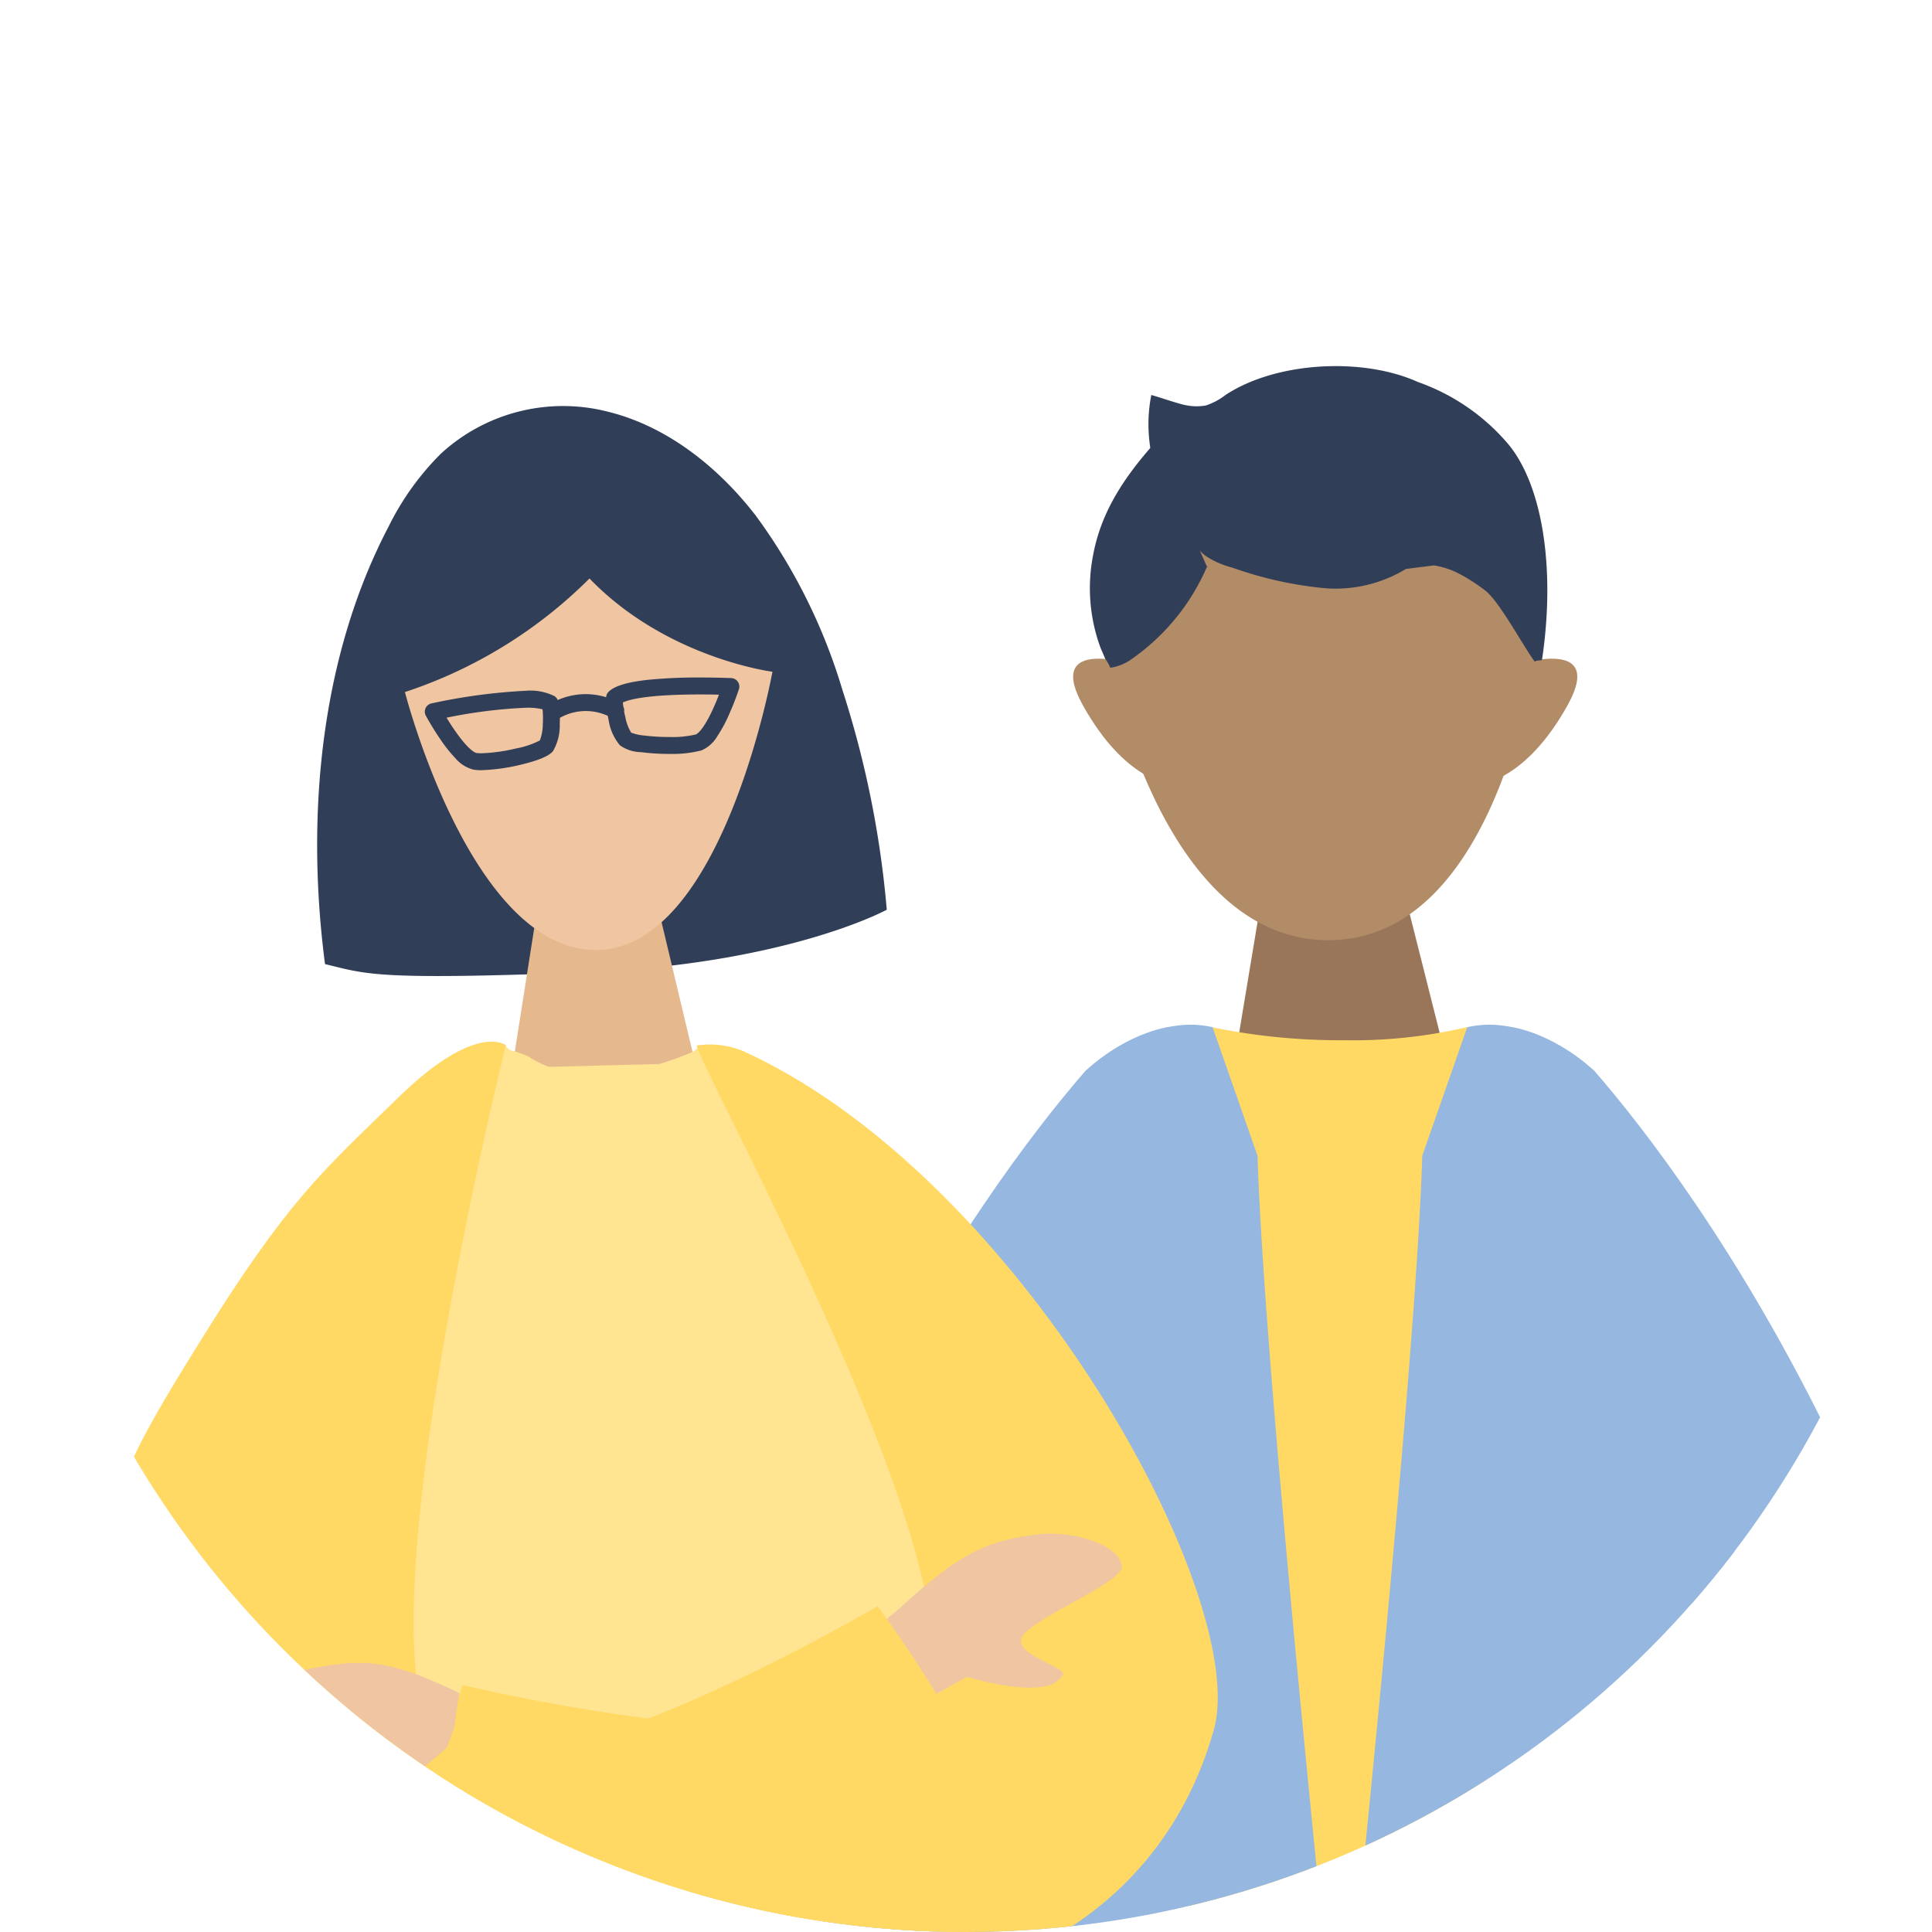 <svg xmlns="http://www.w3.org/2000/svg" xmlns:xlink="http://www.w3.org/1999/xlink" width="192.674" height="192.674" viewBox="0 0 192.674 192.674"><defs><clipPath id="a"><circle cx="96.337" cy="96.337" r="96.337" transform="translate(2639.353 947.204)" fill="#85cb85"/></clipPath></defs><g transform="translate(-2639.353 -947.204)"><circle cx="96.337" cy="96.337" r="96.337" transform="translate(2639.353 947.204)" fill="none"/><g clip-path="url(#a)"><g transform="translate(0 7)"><g transform="translate(2746.376 976.717)"><g transform="translate(0 1.339)"><path d="M-4285.606,5959.642s-10.588-3.844-6.39,3.691,8.655,7.82,8.655,7.82Z" transform="translate(4292.98 -5930.824)" fill="#b28b67"/><path d="M-4290.714,5959.642s10.588-3.844,6.39,3.691-8.655,7.82-8.655,7.82Z" transform="translate(4333.616 -5930.824)" fill="#b28b67"/><path d="M0,0,10.406,41.279h7.5L24.766,0Z" transform="translate(39.425 76.549) rotate(180)" fill="#997659"/><path d="M4436.189,733.82s5.216,29.128,22.526,28.66,20.616-30.919,20.616-30.919-5.467-24.894-21.657-24.99C4438.555,707.12,4436.189,733.82,4436.189,733.82Z" transform="translate(-4432.875 -706.571)" fill="#b28b67"/></g><path d="M4045.077,7217.205a17.147,17.147,0,0,1-.767-9.281c.677-3.625,2.389-6.949,5.9-10.925l3.241,7.071,2.22,4.988a21.672,21.672,0,0,1-7.8,9.408,4.936,4.936,0,0,1-1.84.672,3.982,3.982,0,0,0-.493-.876C4045.521,7218.266,4045.429,7217.994,4045.077,7217.205Zm10.593-8.147C4055.729,7208.919,4055.718,7209.168,4055.67,7209.058Z" transform="translate(-4042.324 -7189.056)" fill="#313e58"/><path d="M4083.547,7226.56c-1.086-1.429-3.564-6.1-4.988-7.127a17.3,17.3,0,0,0-2.936-1.83,8.457,8.457,0,0,0-2.126-.636l-2.794.351a13.5,13.5,0,0,1-8,1.929,38,38,0,0,1-9.342-2.07,8.785,8.785,0,0,1-2.674-1.18,9.653,9.653,0,0,1-2.169-2.564c-2.6-3.957-4.169-8.659-3.208-13.458.667.163,2.886.95,3.571,1.036a5.191,5.191,0,0,0,1.871.005,6.536,6.536,0,0,0,1.952-1.042c5.088-3.354,13.735-3.775,19.2-1.294a20.892,20.892,0,0,1,8.983,6.169c3.349,4,4.766,12.171,3.4,21.445C4084.245,7226.567,4083.914,7226.332,4083.547,7226.56Z" transform="translate(-4037.515 -7197.093)" fill="#313e58"/></g><path d="M2.56,1.638A63.21,63.21,0,0,0,15.78,2.95,49.548,49.548,0,0,0,28.1,1.638l2.666,107.375H0Z" transform="translate(2757.583 1040.993)" fill="#ffd964"/><path d="M0,107.638H55.159s-7.6-71.064-8.315-94.513L42.358.3A9.938,9.938,0,0,0,38.39.211C36.987.369,1.978,77.942,0,107.638Z" transform="translate(2717.921 1042.343)" fill="#96b7df"/><path d="M55.716,108.138H-.534L-.5,107.6c.456-6.851,2.7-16.745,6.657-29.407C9.4,67.834,13.7,55.878,18.946,42.663c5.509-13.885,10.307-24.745,12.676-29.982,1.7-3.757,3.2-6.955,4.349-9.25.552-1.106,1-1.968,1.344-2.562.511-.894.711-1.12,1.019-1.155a18.072,18.072,0,0,1,2.037-.126,6.984,6.984,0,0,1,2.154.243l.226.08,4.591,13.121,0,.077c.7,23.162,8.236,93.765,8.312,94.475Zm-55.178-1H54.6c-.711-6.694-7.571-71.739-8.256-93.921L41.975.721a8.162,8.162,0,0,0-1.6-.132,16.767,16.767,0,0,0-1.77.1c-.5.657-2.555,4.592-6.506,13.373-2.379,5.287-7.178,16.205-12.6,29.92-5.146,13.026-9.363,24.8-12.532,34.981C3.221,91,1.06,100.475.538,107.138Z" transform="translate(2717.921 1042.343)" fill="rgba(0,0,0,0)"/><path d="M55.159,107.638H0S7.6,36.574,8.315,13.124L12.8.3A9.938,9.938,0,0,1,16.769.211C18.172.369,53.181,77.942,55.159,107.638Z" transform="translate(2772.877 1042.343)" fill="#96b7df"/><path d="M55.694,108.138H-.556l.059-.553c.076-.71,7.609-71.313,8.312-94.476l0-.077L12.409-.089l.226-.08a6.984,6.984,0,0,1,2.154-.243,18.076,18.076,0,0,1,2.038.126c.307.035.507.261,1.018,1.155.34.594.792,1.456,1.344,2.562,1.146,2.295,2.649,5.493,4.349,9.25,2.37,5.237,7.167,16.1,12.676,29.982C41.457,55.878,45.759,67.834,49,78.2c3.961,12.662,6.2,22.556,6.657,29.407Zm-55.138-1H54.622C54.1,100.475,51.938,91,48.193,78.965,45.024,68.78,40.807,57.01,35.661,43.984c-5.419-13.715-10.218-24.633-12.6-29.921-3.951-8.781-6-12.716-6.506-13.373a16.767,16.767,0,0,0-1.77-.1,8.15,8.15,0,0,0-1.6.132l-4.373,12.5C8.127,35.4,1.267,100.444.556,107.138Z" transform="translate(2772.877 1042.343)" fill="rgba(0,0,0,0)"/><path d="M9.193,0s.21,47.274,9.193,62.354H0Z" transform="translate(2725.633 1087.941)" fill="rgba(0,0,0,0.1)"/><path d="M9.193,0S8.984,47.274,0,62.354H18.386Z" transform="translate(2801.937 1087.941)" fill="rgba(0,0,0,0.1)"/><path d="M53.059.285s-4.208.35-8.7,4.435C34.5,16.039,5.574,54.733,0,117.617H30C25.339,53.668,54.36,4.72,54.36,4.72Z" transform="translate(2703.251 1042.271)" fill="#96b7df"/><path d="M1.3.285s4.209.35,8.7,4.435c9.851,11.319,38.78,50.013,44.354,112.9h-30C29.021,53.668,0,4.72,0,4.72Z" transform="translate(2788.347 1042.271)" fill="#96b7df"/></g><g transform="translate(-12.317 -2.029)"><g transform="translate(2651.67 989.746)"><path d="M87.824,51.711A98.223,98.223,0,0,0,83.4,29.788a56.755,56.755,0,0,0-8.649-17.394C70.861,7.371,65.739,3.445,60,2.04A18,18,0,0,0,43.379,6.21a27.14,27.14,0,0,0-5.223,7.263c-6.781,12.937-8.3,28.745-6.354,43.661,4.218,1.008,4.926,1.608,25.459.843S87.824,51.711,87.824,51.711Z" transform="translate(0.611 -1.499)" fill="#313e58"/><path d="M0,0,8.84,37.056h6.376L21.04,0Z" transform="translate(71.061 72.761) rotate(180)" fill="#e6b88e"/><path d="M4506.3,785.262a11.124,11.124,0,0,1,2.514.754c2.524,1.67,7.739,3.448,17.258-.754,24.334,26.977,27.392,74.654,27.392,74.654l-65.9,7.37S4505.644,784.665,4506.3,785.262Z" transform="translate(-4456.194 -721.207)" fill="#ffe491"/><path d="M4436.19,734.831s6.608,25.854,19.137,25.728,17.514-27.755,17.514-27.755-10.562-1.337-18.245-9.3A46.726,46.726,0,0,1,4436.19,734.831Z" transform="translate(-4395.807 -706.326)" fill="#efc6a1"/><path d="M1478.322,5002.492h-73.647c.712-6.811,1.157-11.027,1.4-13.269a105.3,105.3,0,0,1,6.844-25.781c1.338-3.448,2.222-5.726,1.921-7.391-.428-2.369-.03-7.473,1.185-15.17.972-6.158,2.465-13.98,4.437-23.249,3.312-15.562,6.88-30.021,7.03-30.629l2.354,2.205,14.76-.38,2.54-1.826.015.024c.435.782,2.749,5,5.558,11.192a164.393,164.393,0,0,1,9.385,26.054c2.136,8.319,12.954,61.974,16.218,78.22Z" transform="translate(-1377.162 -4823.273)" fill="#ffe491"/><path d="M36.689.016c.549,3.611,26.035,63.713,13.785,67.919s-43.659-6.97-43.659-6.97L6.332,62S-.452,77.082.024,82.635c44.23,23.1,71.953,12.774,80.778-9.381C85.839,60.609,67.53,16.5,41.23,1.047A8.655,8.655,0,0,0,36.689.016Z" transform="matrix(0.995, -0.105, 0.105, 0.995, 32.961, 67.591)" fill="#ffd964"/><path d="M0,9.943l9.908,5.443s2.085,7.935,4.986,7.985c1.485.691-1.1-5.993,1.714-5.414s9.688,5.691,10.872,4.653c1.752-1.535.19-6.25-1.651-8.595C22.39,9.633,19.542,8.134,12.5,6.171,6.981,4.632.564,0,.564,0Z" transform="translate(78.136 126.961) rotate(-58)" fill="#efc6a1"/><path d="M51.254.7S21.055,65.467,33.3,69.673,76.964,62.7,76.964,62.7s7.346,15.2,6.792,21.669C23.968,115.6-5.658,85.743.894,48.269c2.492-10.835,5.65-14.5,14.543-24.117C26.955,11.692,30.9,9.562,39.851,3.7S51.254.7,51.254.7Z" transform="translate(0 72.811) rotate(-11)" fill="#ffd964"/><path d="M0,12.155S1.435.1,4.335.05c1.485-.691-1.1,5.993,1.714,5.414S15.738-.227,16.922.811c1.752,1.535.19,6.25-1.651,8.595-3.44,4.383-5.616,5.728-12.655,7.691C.923,14.13,1.04,15.178,0,12.155Z" transform="translate(36.582 142.954) rotate(-139)" fill="#efc6a1"/></g><path d="M2203.41-582.917a3.467,3.467,0,0,1-1.807-1.129,13.978,13.978,0,0,1-1.444-1.8,28.535,28.535,0,0,1-1.515-2.453.844.844,0,0,1-.024-.754.845.845,0,0,1,.589-.472,57.2,57.2,0,0,1,9.441-1.261,5.388,5.388,0,0,1,2.812.528.843.843,0,0,1,.306.341c.009.018.018.038.026.057a7.038,7.038,0,0,1,1.115-.382,6.911,6.911,0,0,1,3.711.1,1.279,1.279,0,0,1,.037-.179.84.84,0,0,1,.244-.395c.4-.366,1.257-.886,4.026-1.174a50.683,50.683,0,0,1,5.107-.218h0c1.733,0,3.015.056,3.069.059a.843.843,0,0,1,.657.363.846.846,0,0,1,.108.742,28.272,28.272,0,0,1-1.052,2.672,13.787,13.787,0,0,1-1.1,2.014,3.42,3.42,0,0,1-1.583,1.42,11.734,11.734,0,0,1-3.2.351,21.706,21.706,0,0,1-2.837-.177,3.7,3.7,0,0,1-2.1-.686,5.119,5.119,0,0,1-1.126-2.535c-.021-.091-.052-.231-.086-.4a5.25,5.25,0,0,0-4.771.2c0,.256-.009.472-.014.6a5.077,5.077,0,0,1-.656,2.691c-.14.183-.567.74-3.155,1.363a19,19,0,0,1-4,.565A4.817,4.817,0,0,1,2203.41-582.917Zm-2.7-5.186c.234.387.526.847.847,1.308,1.42,2.042,2.061,2.2,2.13,2.212a3.242,3.242,0,0,0,.505.031,17.078,17.078,0,0,0,3.448-.481,8.467,8.467,0,0,0,2.374-.8,4.579,4.579,0,0,0,.294-1.644,9.415,9.415,0,0,0-.024-1.46,6.326,6.326,0,0,0-1.631-.156A49.531,49.531,0,0,0,2200.708-588.1Zm17.825-.076a4.6,4.6,0,0,0,.587,1.569,4.723,4.723,0,0,0,1.334.292,20.494,20.494,0,0,0,2.477.144,10.03,10.03,0,0,0,2.651-.259c.026-.009.646-.245,1.692-2.528.235-.511.44-1.015.6-1.436-.5-.011-1.137-.021-1.842-.021-5.313,0-7.137.512-7.74.8.008.111.021.249.043.408a.849.849,0,0,1,.081.5C2218.449-588.549,2218.487-588.369,2218.533-588.18Z" transform="translate(495.494 1608.907)" fill="#313e58"/></g></g></g></svg>
